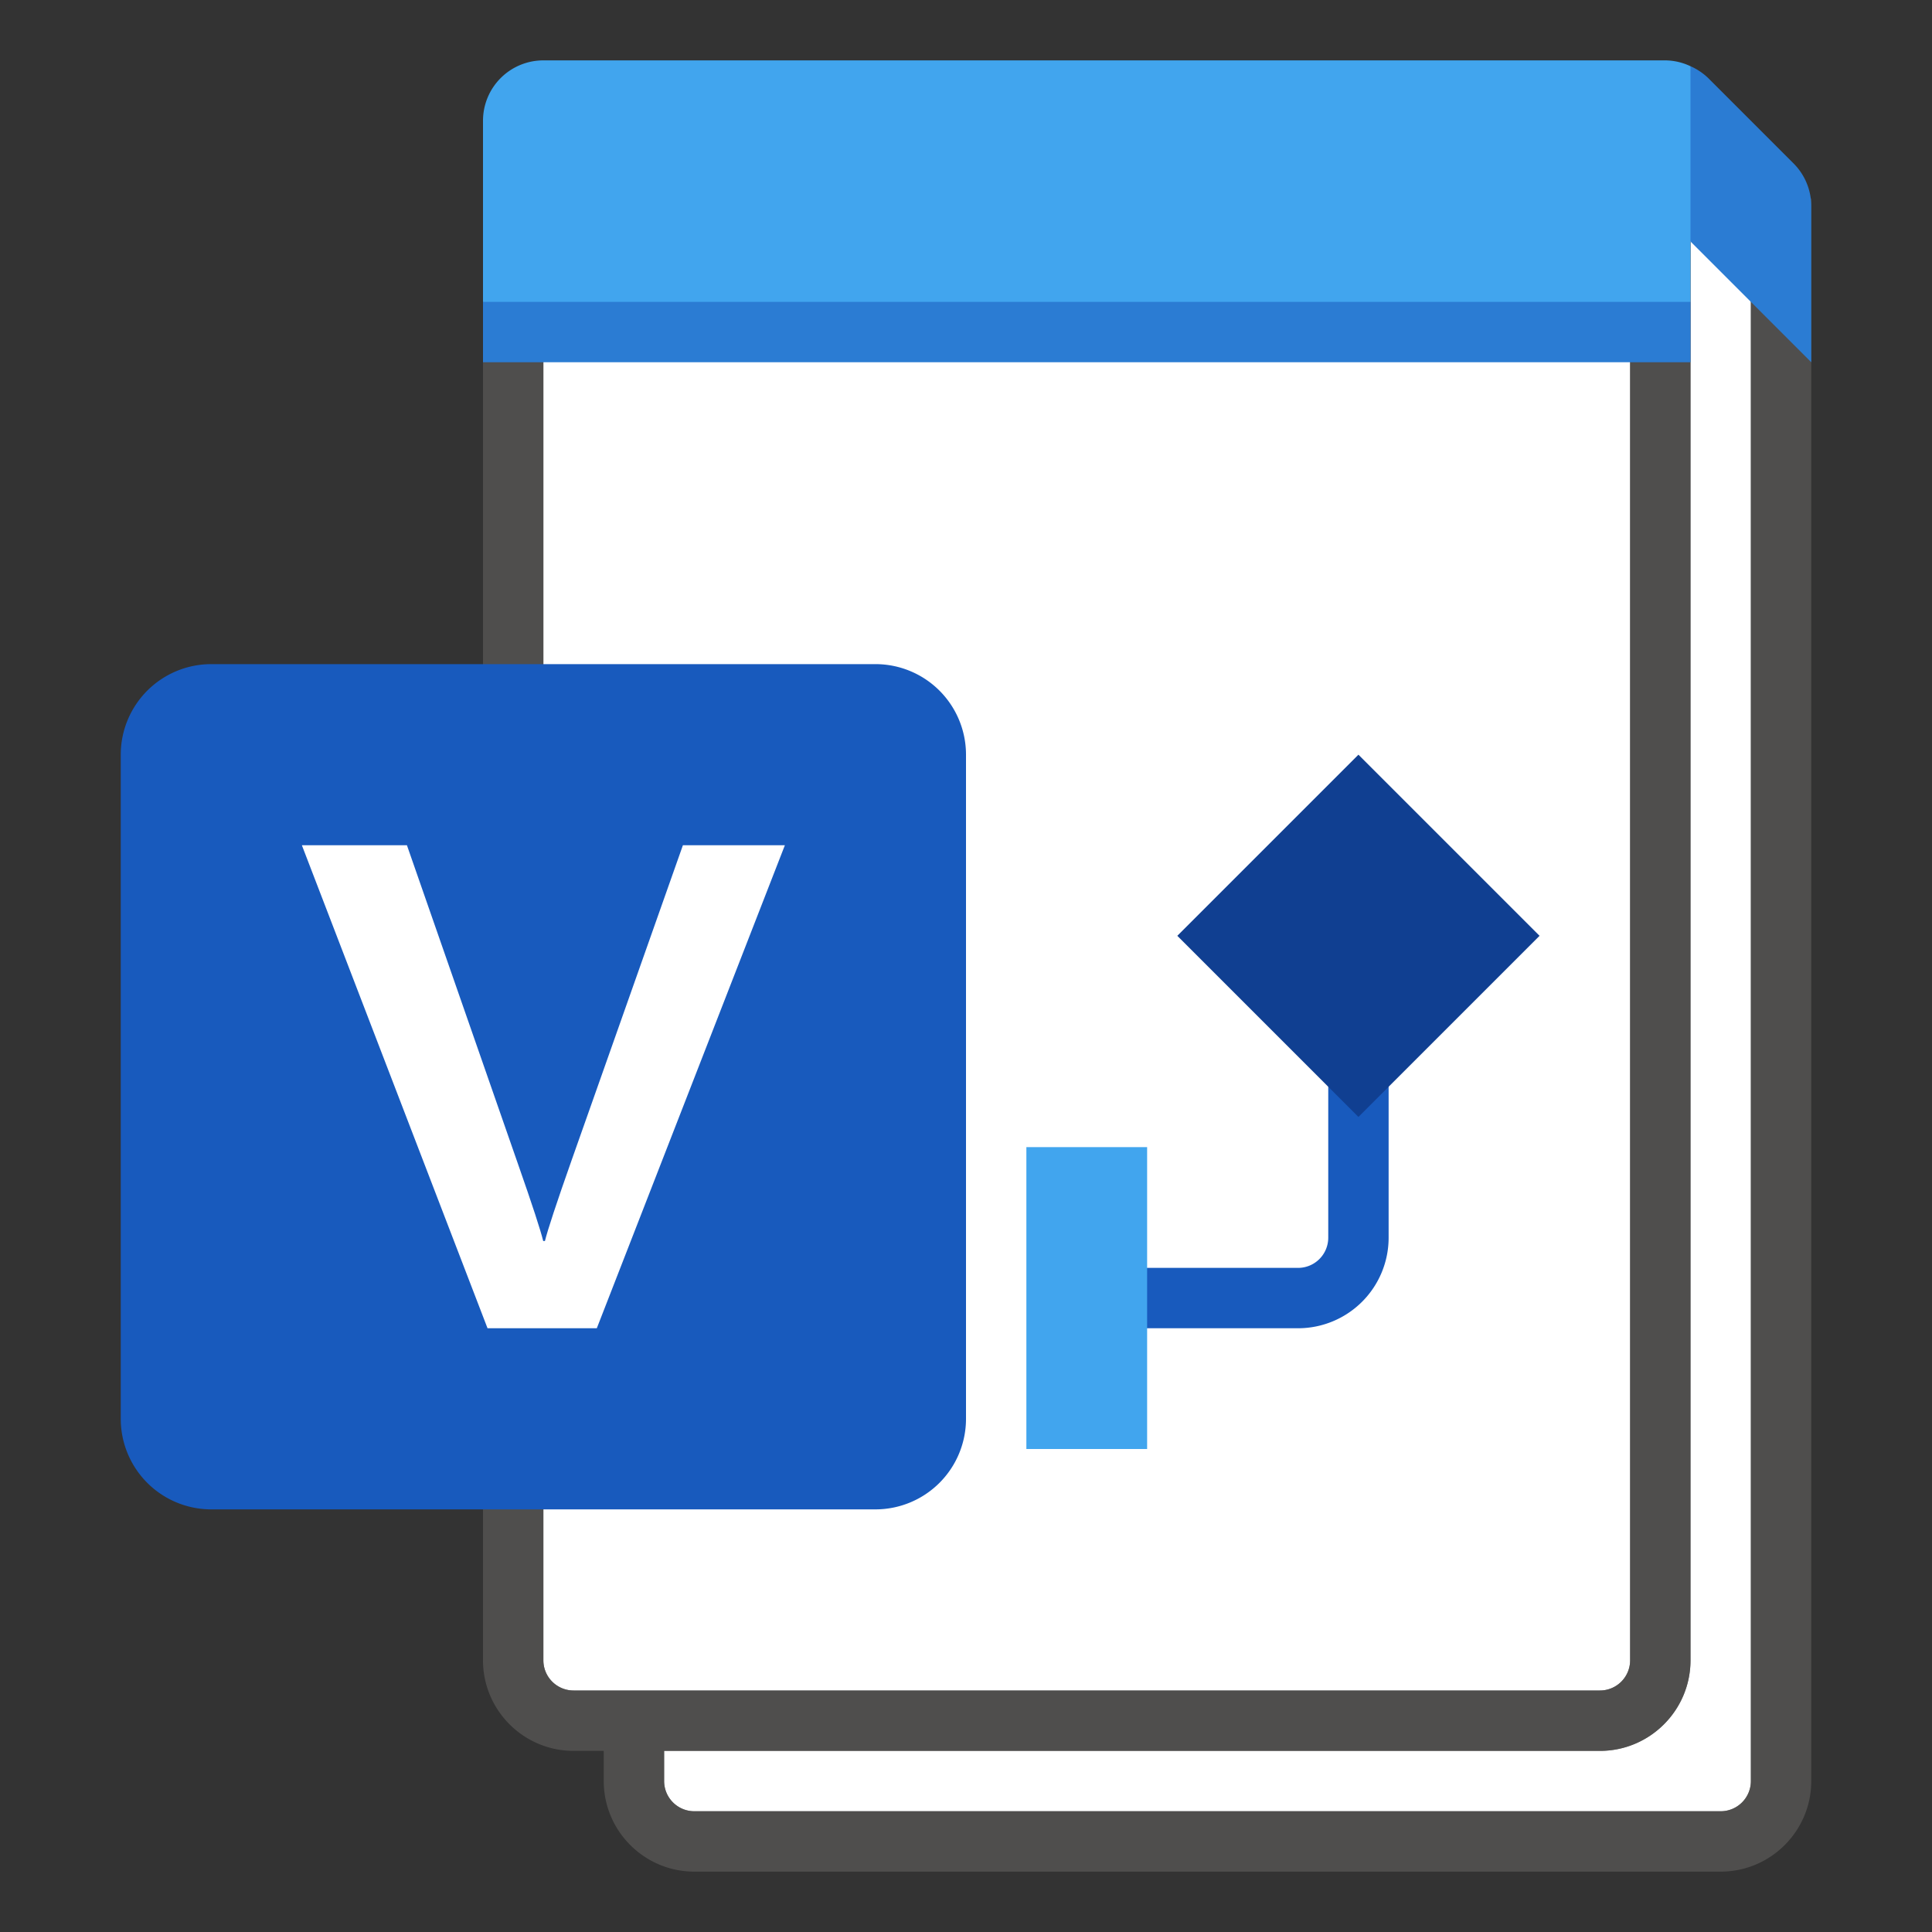 <svg xmlns="http://www.w3.org/2000/svg" viewBox="0 0 32 32"><rect x="0" y="0" width="32" height="32" fill="#333333" stroke="none"/><g fill="#FFF"><path d="M9.5 28h17a.5.5 0 0 0 .5-.5V5H9v22.5a.5.5 0 0 0 .5.5z"/><path d="M28 4v23.5c0 .827-.673 1.5-1.5 1.5H11v.5a.5.5 0 0 0 .5.5h17a.5.5 0 0 0 .5-.5V3.707l-.297-.297c.056-.19.084-.388.125-.582L28.5 2.5h-18V4H28z"/></g><path opacity=".64" fill="#605E5C" d="M28.953 2.246a7.938 7.938 0 0 1-.25 1.164l.297.297V29.5a.5.5 0 0 1-.5.5h-17a.5.5 0 0 1-.5-.5V29h15.5c.827 0 1.5-.673 1.5-1.5V4H8v23.5c0 .827.673 1.5 1.5 1.5h.5v.5c0 .827.673 1.5 1.5 1.5h17c.827 0 1.5-.673 1.5-1.5V3.293l-1.047-1.047zM9 27.5V5h18v22.5a.5.5 0 0 1-.5.5h-17a.5.5 0 0 1-.5-.5z"/><path fill="#185ABD" d="M3.5 25h11a1.5 1.5 0 0 0 1.5-1.5v-11a1.5 1.5 0 0 0-1.5-1.5h-11A1.5 1.5 0 0 0 2 12.5v11A1.5 1.5 0 0 0 3.5 25z"/><path fill="#FFF" d="M8.585 19.295c.233.665.37 1.085.412 1.26h.029c.042-.174.19-.625.446-1.35L11.311 14H13l-3.115 8h-1.81L5 14h1.74l1.845 5.295z"/><path fill="#41A5EE" d="M28 1.097A.991.991 0 0 0 27.586 1H9a1 1 0 0 0-1 1v3l.5.5h19L28 5V4l.5-.5V2l-.5-.903z"/><path fill="#2B7CD3" d="M8 5h20v1H8zM30 6V3.414a1 1 0 0 0-.293-.707l-1.414-1.414A.997.997 0 0 0 28 1.097V4l2 2z"/><g><path fill="#185ABD" d="M21.5 22h-3v-1h3a.5.5 0 0 0 .5-.5v-3h1v3a1.5 1.5 0 0 1-1.5 1.5z"/><path fill="#41A5EE" d="M17 19h2v5h-2z"/><path fill="#103F91" d="M19.5 15.5l3-3 3 3-3 3z"/></g></svg>